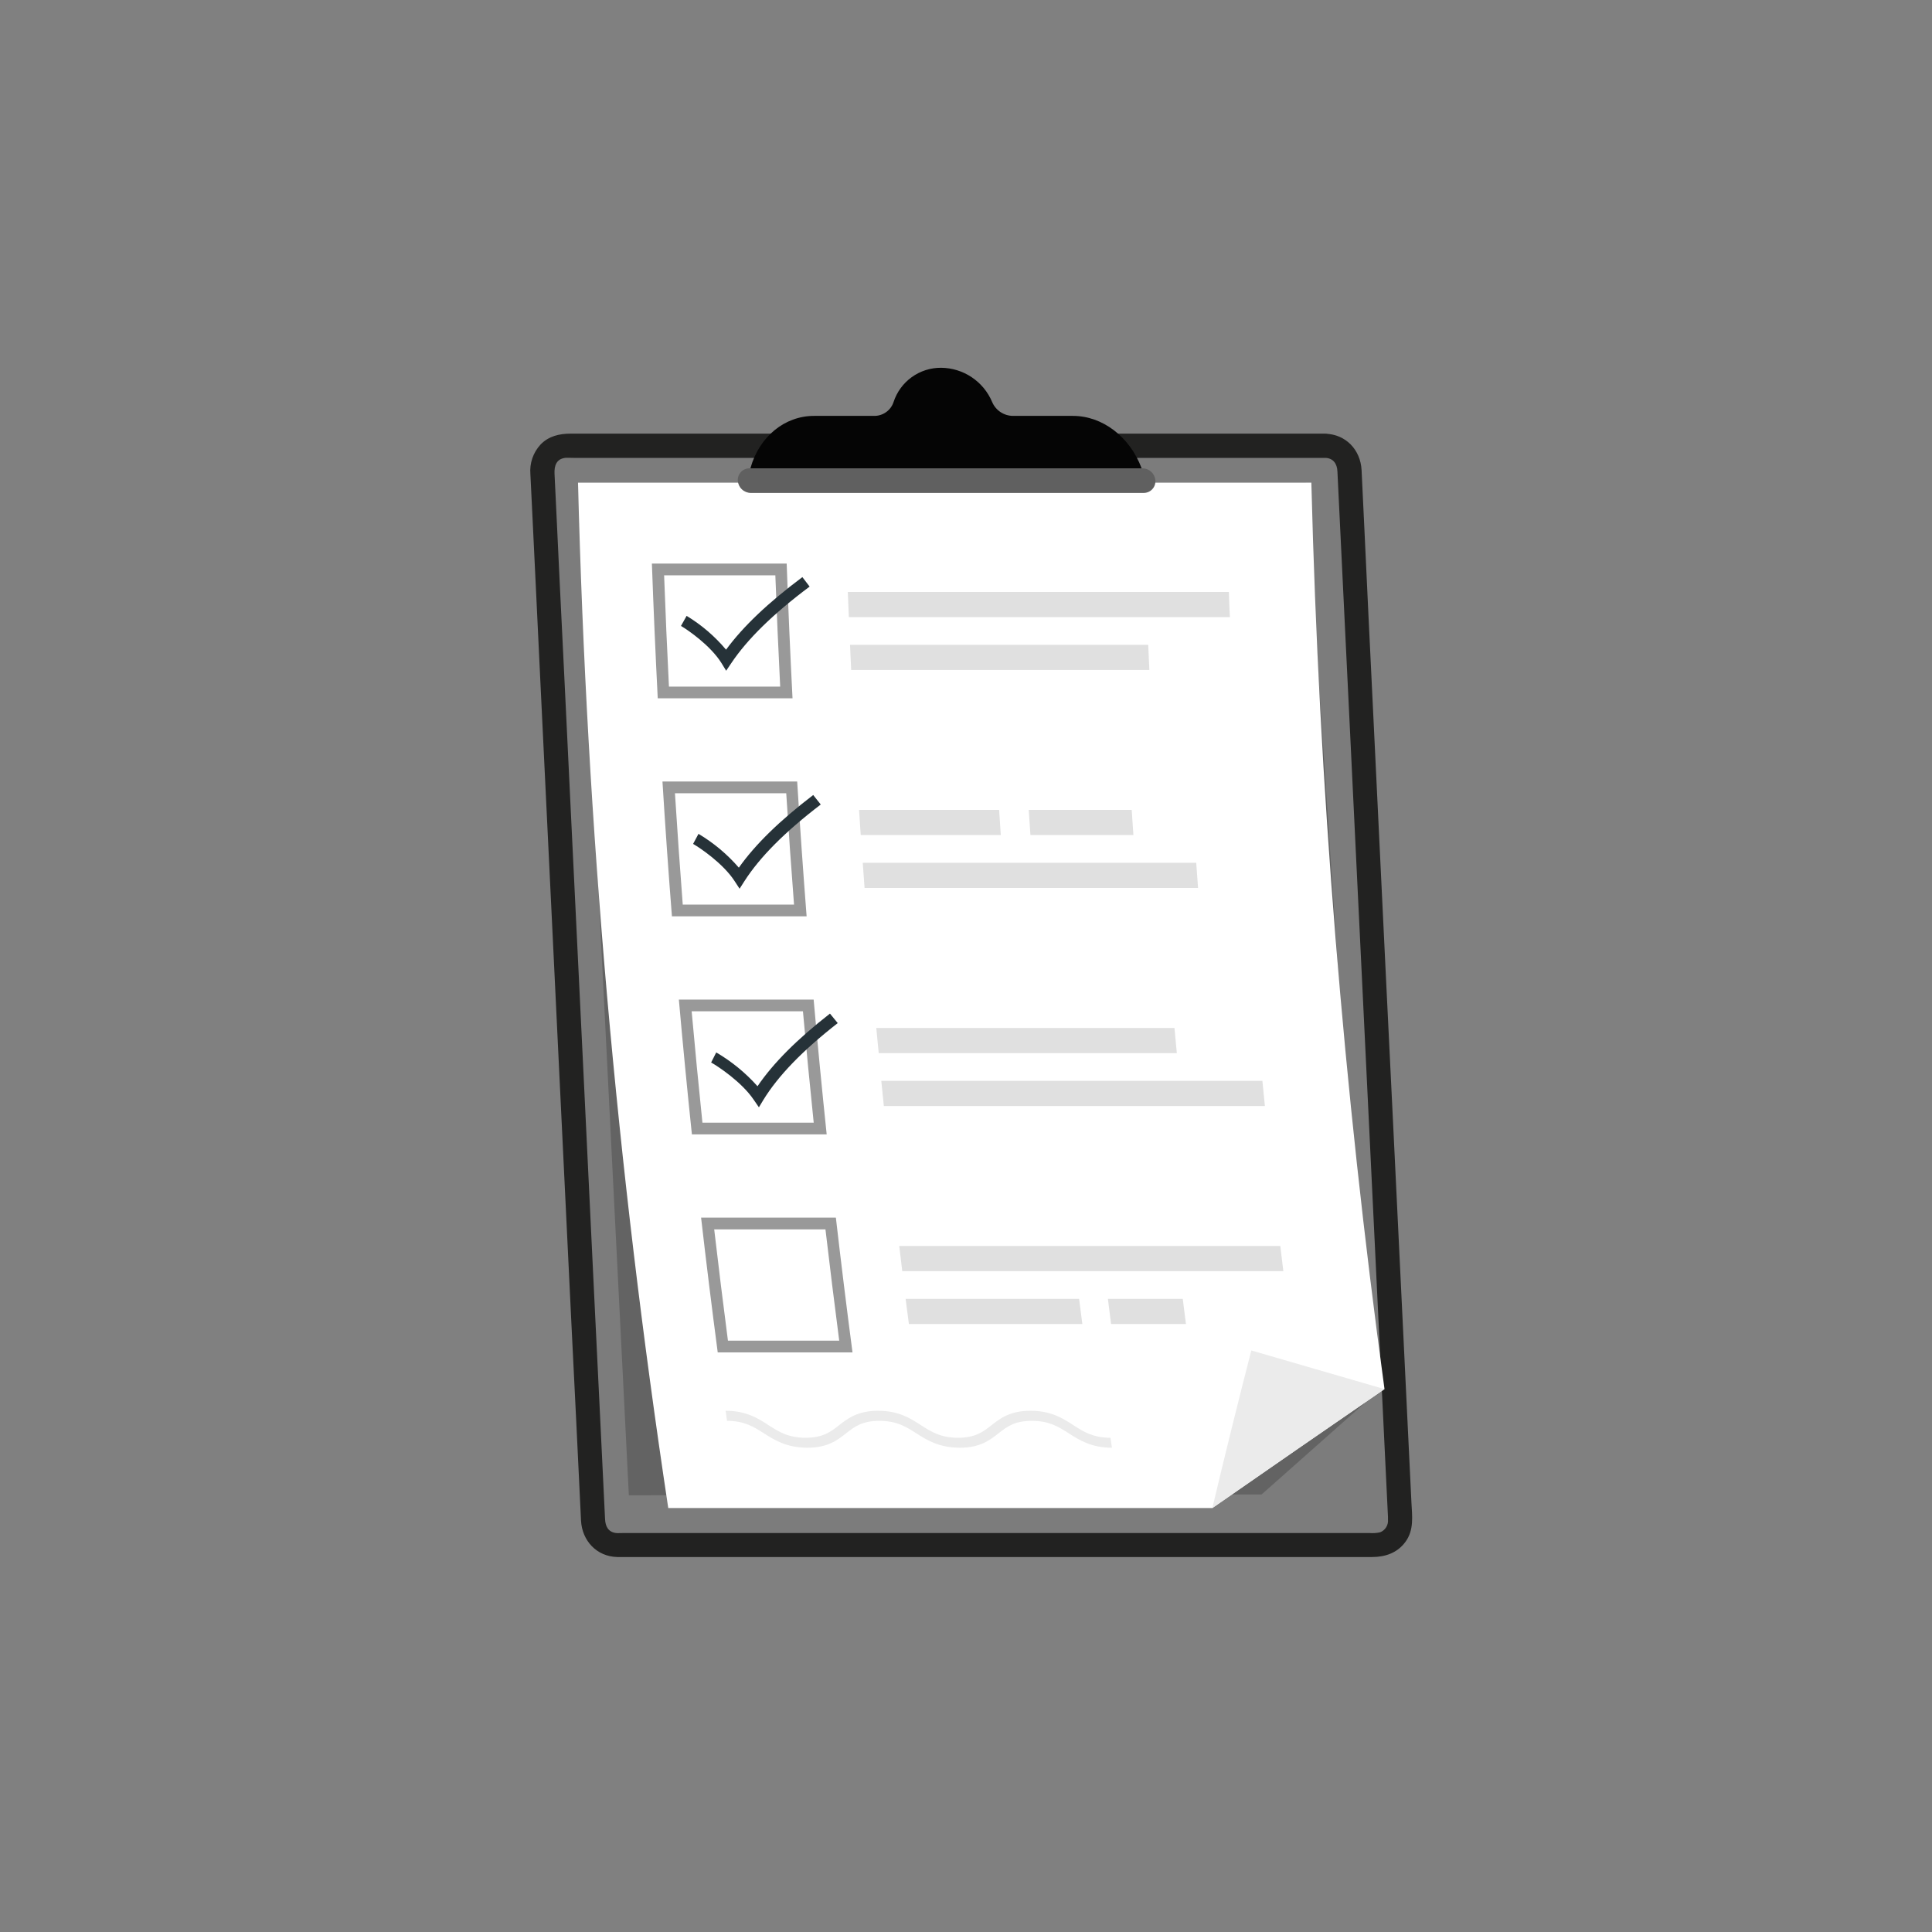 <svg width="200" height="200" viewBox="0 0 200 200" fill="none" xmlns="http://www.w3.org/2000/svg">
<rect x="0" y="0" width="200" height="200" fill="#808080" stroke="none"/>
<path d="M137.193 46.14H58.638C58.299 46.139 57.964 46.208 57.652 46.341C57.341 46.474 57.06 46.669 56.826 46.914C56.592 47.159 56.411 47.449 56.292 47.766C56.174 48.084 56.121 48.422 56.138 48.76L61.388 157.56C61.418 158.202 61.695 158.807 62.161 159.251C62.627 159.694 63.245 159.941 63.888 159.94H142.45C142.789 159.94 143.124 159.872 143.436 159.739C143.748 159.605 144.029 159.41 144.263 159.165C144.496 158.92 144.678 158.629 144.796 158.312C144.914 157.994 144.967 157.656 144.95 157.317L139.7 48.517C139.669 47.874 139.39 47.269 138.923 46.826C138.456 46.383 137.836 46.137 137.193 46.14Z" fill="#7C7C7C"/>
<path d="M137.193 44.89H59.078C57.915 44.89 56.79 45.14 55.945 46.032C55.57 46.441 55.284 46.922 55.105 47.447C54.926 47.971 54.858 48.528 54.905 49.08L55.093 52.925L55.458 60.5L55.958 70.955L56.56 83.397L57.223 97.09L57.9 111.145L58.555 124.67L59.148 136.937L59.648 147.047L59.99 154.14C60.043 155.237 60.088 156.335 60.148 157.432C60.265 159.507 61.778 161.135 63.898 161.182C64.185 161.182 64.473 161.182 64.758 161.182H142.055C143.405 161.182 144.648 160.755 145.485 159.622C146.403 158.372 146.18 156.935 146.11 155.51L145.825 149.625L145.385 140.5L144.823 128.887L144.183 115.667L143.5 101.725L142.828 87.81L142.203 74.857L141.658 63.607L141.25 54.932L141 49.707C140.983 49.355 140.97 49.002 140.95 48.65C140.833 46.565 139.323 44.955 137.2 44.9C135.59 44.847 135.593 47.35 137.2 47.4C138.005 47.425 138.42 48 138.45 48.807L138.515 50.157L138.788 55.795L139.218 64.682L139.768 76L140.395 89.015L141.063 102.8L141.73 116.59L142.358 129.59L142.908 141.002L143.34 149.937L143.615 155.635L143.683 157.02C143.683 157.11 143.683 157.202 143.683 157.295C143.711 157.576 143.646 157.858 143.498 158.099C143.35 158.339 143.126 158.524 142.863 158.625C142.497 158.704 142.123 158.729 141.75 158.697H64.633C64.36 158.697 63.96 158.722 63.76 158.697C62.965 158.592 62.67 158.012 62.635 157.26L62.453 153.5L62.093 146.052L61.593 135.802L61 123.5L60.348 109.955L59.675 96.067L59.023 82.592L58.43 70.295L57.93 60.09L57.583 52.75L57.405 49.052C57.363 48.212 57.6 47.51 58.505 47.4C58.693 47.377 59.103 47.4 59.373 47.4H137.193C138.8 47.39 138.803 44.89 137.193 44.89Z" fill="#222221"/>
<path opacity="0.2" d="M135.161 49.968H59.836L65.098 154.795L130.598 154.708L141.483 145.058L135.161 49.968Z" fill="black"/>
<path d="M135.751 49.965C136.548 81.358 139.076 112.683 143.324 143.798C137.349 147.903 131.408 152.008 125.501 156.113H69.178C63.861 120.959 60.74 85.507 59.836 49.965H135.751Z" fill="white"/>
<path d="M143.312 143.798C137.344 147.903 131.407 152.008 125.5 156.113C126.792 150.676 128.137 145.238 129.535 139.798L143.312 143.798Z" fill="#EBEBEB"/>
<path d="M80.264 59.557C80.404 63.391 80.571 67.23 80.764 71.075H69.249C69.056 67.242 68.889 63.403 68.749 59.557H80.269H80.264ZM81.442 58.343H67.484C67.651 62.989 67.853 67.638 68.089 72.29H82.042C81.802 67.64 81.6 62.991 81.437 58.343H81.442Z" fill="#999999"/>
<path d="M127.318 63.88H87.871C87.832 63.012 87.797 62.144 87.766 61.278H127.213C127.238 62.146 127.273 63.013 127.318 63.88Z" fill="#E0E0E0"/>
<path d="M118.982 69.353H88.114C88.072 68.484 88.032 67.617 87.994 66.75H118.862C118.899 67.618 118.942 68.485 118.982 69.353Z" fill="#E0E0E0"/>
<path d="M81.391 82.118C81.632 85.959 81.901 89.802 82.198 93.645H70.678C70.383 89.802 70.114 85.959 69.871 82.118H81.391ZM82.531 80.903H68.578C68.865 85.556 69.191 90.208 69.558 94.86H83.501C83.139 90.207 82.813 85.554 82.523 80.903H82.531Z" fill="#999999"/>
<path d="M103.602 86.445H89.102C89.045 85.578 88.985 84.707 88.93 83.84H103.43C103.485 84.707 103.542 85.578 103.602 86.445Z" fill="#E0E0E0"/>
<path d="M117.329 86.445H106.669C106.609 85.578 106.552 84.707 106.494 83.84H117.154C117.212 84.707 117.269 85.578 117.329 86.445Z" fill="#E0E0E0"/>
<path d="M124.023 91.922H89.501C89.436 91.052 89.372 90.184 89.311 89.317H123.833C123.896 90.186 123.96 91.054 124.023 91.922Z" fill="#E0E0E0"/>
<path d="M83.12 104.69C83.465 108.533 83.837 112.376 84.235 116.217H72.715C72.317 112.374 71.945 108.532 71.6 104.69H83.12ZM84.228 103.475H70.275C70.687 108.128 71.137 112.781 71.625 117.432H85.578C85.09 112.779 84.64 108.127 84.228 103.475Z" fill="#999999"/>
<path d="M130.682 111.89H91.232C91.32 112.76 91.405 113.627 91.495 114.495H130.942C130.854 113.628 130.767 112.76 130.682 111.89Z" fill="#E0E0E0"/>
<path d="M121.58 106.415H90.713C90.793 107.282 90.876 108.149 90.963 109.017H121.825C121.75 108.15 121.66 107.282 121.58 106.415Z" fill="#E0E0E0"/>
<path d="M85.451 127.263C85.901 131.104 86.376 134.945 86.876 138.785H75.356C74.856 134.952 74.382 131.111 73.934 127.263H85.451ZM86.529 126.048H72.576C73.111 130.699 73.685 135.35 74.299 140H88.251C87.639 135.35 87.065 130.699 86.529 126.048Z" fill="#999999"/>
<path d="M132.85 131.59H93.402C93.297 130.723 93.192 129.84 93.09 128.985H132.537C132.639 129.853 132.743 130.722 132.85 131.59Z" fill="#E0E0E0"/>
<path d="M112.045 137.062H94.088L93.75 134.46H111.708L112.045 137.062Z" fill="#E0E0E0"/>
<path d="M122.769 137.062H115.019L114.689 134.46H122.439C122.548 135.32 122.658 136.187 122.769 137.062Z" fill="#E0E0E0"/>
<path d="M75.172 69.433L74.672 68.618C73.557 66.843 71.279 65.258 70.494 64.795L71.079 63.755C72.623 64.69 74.002 65.872 75.162 67.255C76.912 64.865 79.509 62.398 83.062 59.743L83.812 60.723C80.019 63.56 77.364 66.163 75.692 68.663L75.172 69.433Z" fill="#263238"/>
<path d="M76.562 92L76.03 91.185C74.87 89.41 72.547 87.823 71.75 87.36L72.308 86.32C73.878 87.256 75.289 88.437 76.485 89.82C78.175 87.427 80.703 84.96 84.183 82.3L84.963 83.282C81.245 86.125 78.66 88.722 77.055 91.228L76.562 92Z" fill="#263238"/>
<path d="M78.562 114.627L78 113.812C76.792 112.037 74.427 110.45 73.617 109.987L74.145 108.947C75.743 109.883 77.185 111.064 78.417 112.447C80.045 110.055 82.505 107.587 85.917 104.927L86.722 105.91C83.082 108.752 80.565 111.352 79.027 113.855C78.875 114.117 78.717 114.372 78.562 114.627Z" fill="#263238"/>
<path d="M115.105 149.867C112.965 149.867 111.733 149.077 110.648 148.382C109.608 147.715 108.625 147.087 106.82 147.085C105.015 147.082 104.208 147.715 103.358 148.382C102.47 149.077 101.463 149.882 99.325 149.867C97.188 149.852 95.953 149.077 94.865 148.382C93.828 147.715 92.848 147.087 91.04 147.085C89.233 147.082 88.43 147.715 87.58 148.382C86.69 149.077 85.683 149.882 83.545 149.867C81.408 149.852 80.175 149.077 79.088 148.382C78.048 147.715 77.068 147.087 75.263 147.085C75.213 146.737 75.165 146.39 75.115 146.042C77.255 146.042 78.485 146.832 79.57 147.542C80.608 148.207 81.59 148.837 83.398 148.837C85.205 148.837 86.005 148.207 86.858 147.542C87.71 146.877 88.755 146.042 90.895 146.042C93.035 146.042 94.26 146.832 95.348 147.542C96.385 148.207 97.368 148.837 99.175 148.837C100.983 148.837 101.785 148.207 102.635 147.542C103.525 146.845 104.535 146.042 106.673 146.042C108.81 146.042 110.043 146.832 111.128 147.542C112.165 148.207 113.148 148.837 114.955 148.837L115.105 149.867Z" fill="#EBEBEB"/>
<path d="M118.171 48.455C116.949 45.205 114.119 43.053 111.071 43.053H104.866C104.406 43.05 103.957 42.913 103.573 42.659C103.19 42.404 102.889 42.043 102.709 41.62C102.271 40.578 101.538 39.686 100.6 39.056C99.662 38.425 98.559 38.083 97.429 38.072C96.337 38.063 95.27 38.402 94.384 39.04C93.498 39.678 92.839 40.582 92.501 41.62C92.361 42.043 92.089 42.41 91.726 42.667C91.362 42.925 90.926 43.06 90.481 43.053H84.269C81.221 43.053 78.599 45.208 77.689 48.455L77.326 49.75H118.661L118.171 48.455Z" fill="#050505"/>
<path d="M118.394 51.028H77.712C77.37 51.023 77.042 50.888 76.794 50.652C76.546 50.416 76.397 50.094 76.377 49.752C76.368 49.588 76.393 49.424 76.45 49.269C76.507 49.115 76.595 48.974 76.708 48.855C76.822 48.735 76.959 48.641 77.11 48.576C77.261 48.512 77.424 48.479 77.589 48.48H118.269C118.612 48.484 118.94 48.617 119.188 48.853C119.436 49.089 119.586 49.41 119.607 49.752C119.616 49.917 119.591 50.082 119.535 50.236C119.478 50.391 119.39 50.533 119.276 50.652C119.163 50.772 119.026 50.867 118.874 50.931C118.722 50.995 118.559 51.029 118.394 51.028Z" fill="#606060"/>
</svg>

